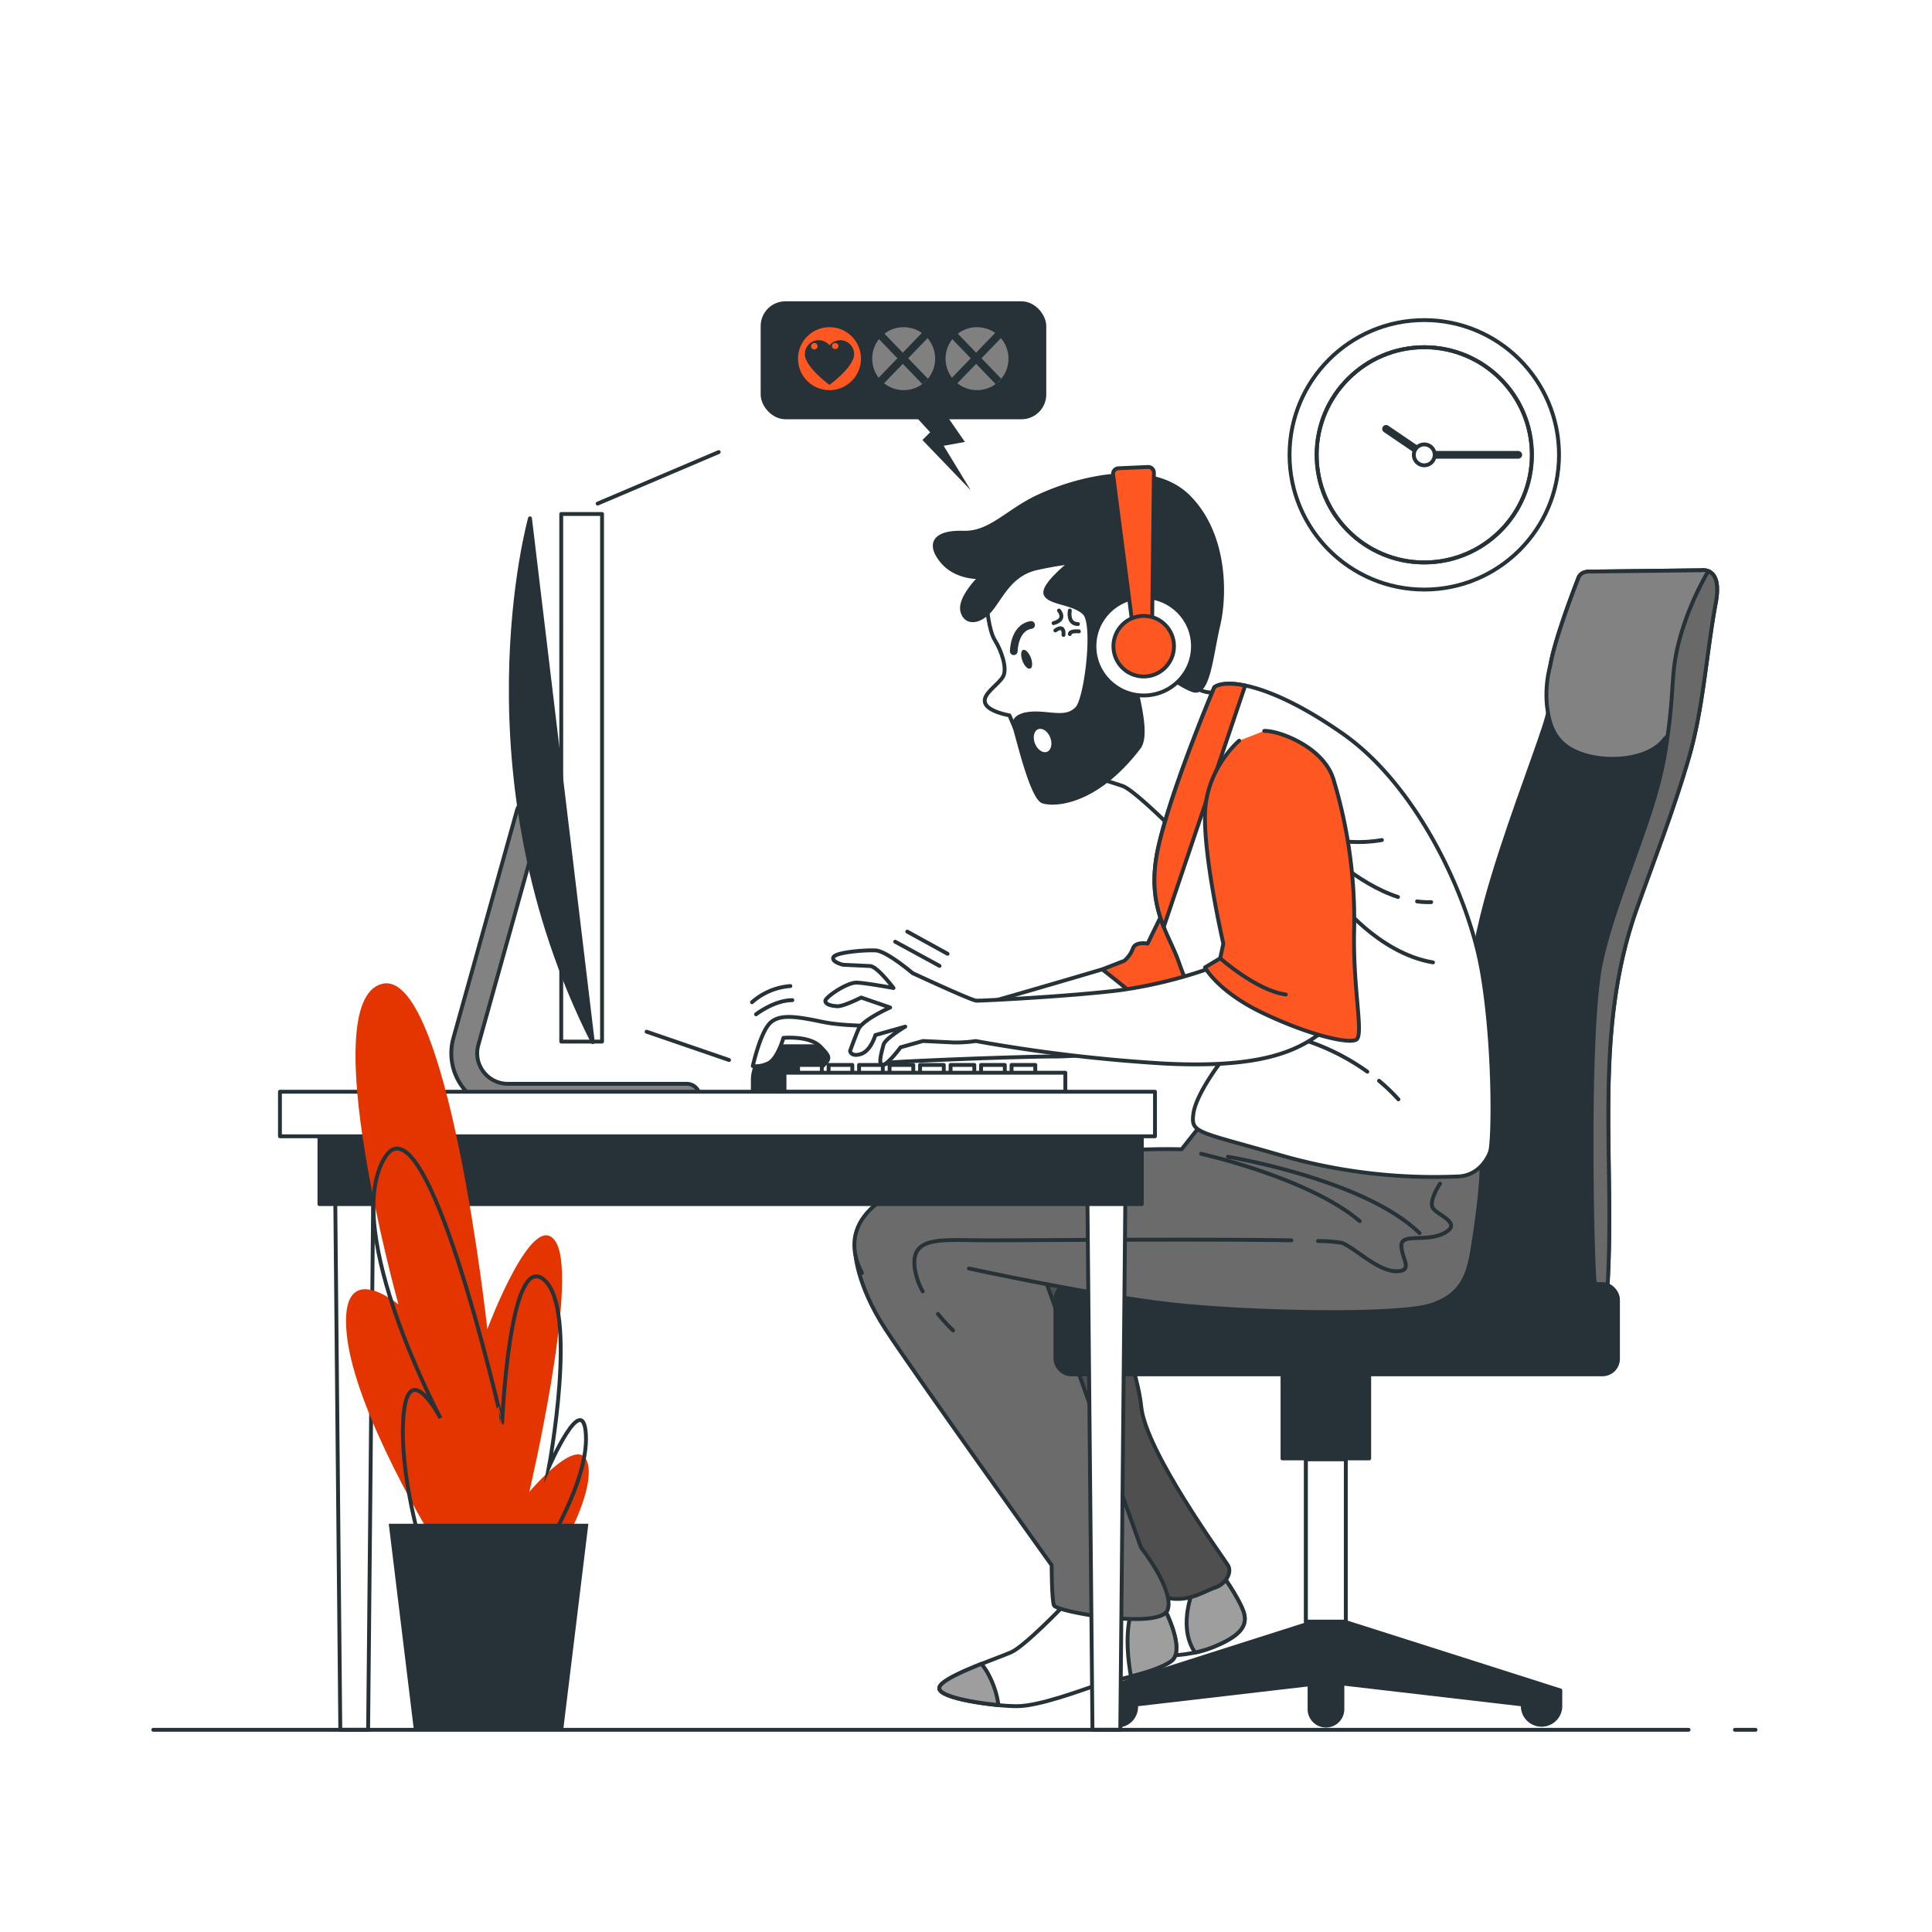 <svg class="animated" id="freepik_stories-online-games-addiction" xmlns="http://www.w3.org/2000/svg"
    viewBox="0 0 500 500" version="1.1" xmlns:xlink="http://www.w3.org/1999/xlink" xmlns:svgjs="http://svgjs.com/svgjs">
    <style>
        svg#freepik_stories-online-games-addiction:not(.animated) .animable {
            opacity: 0;
        }

        svg#freepik_stories-online-games-addiction.animated #freepik--Character--inject-64 {
            animation: 1s 1 forwards cubic-bezier(.36, -0.01, .5, 1.38) slideRight;
            animation-delay: 0s;
        }

        svg#freepik_stories-online-games-addiction.animated #freepik--Device--inject-64 {
            animation: 1s 1 forwards cubic-bezier(.36, -0.01, .5, 1.38) slideLeft;
            animation-delay: 0s;
        }

        @keyframes slideRight {
            0% {
                opacity: 0;
                transform: translateX(30px);
            }

            100% {
                opacity: 1;
                transform: translateX(0);
            }
        }

        @keyframes slideLeft {
            0% {
                opacity: 0;
                transform: translateX(-30px);
            }

            100% {
                opacity: 1;
                transform: translateX(0);
            }
        }
    </style>

    <g id="freepik--Clock--inject-64" class="animable" style="transform-origin: 368.6px 117.71px;">
        <circle cx="368.6" cy="117.71" r="34.87"
            style="fill: none; stroke: rgb(38, 50, 56); stroke-linecap: round; stroke-linejoin: round; transform-origin: 368.6px 117.71px;"
            id="elocvp62ba3tq" class="animable"></circle>
        <circle cx="368.6" cy="117.71" r="27.85"
            style="fill: none; stroke: rgb(38, 50, 56); stroke-linecap: round; stroke-linejoin: round; transform-origin: 368.6px 117.71px;"
            id="elskci6fc7cun" class="animable"></circle>
        <circle cx="368.6" cy="117.71" r="27.85"
            style="fill: none; stroke: rgb(38, 50, 56); stroke-linecap: round; stroke-linejoin: round; transform-origin: 368.6px 117.71px;"
            id="elm97cc47zny" class="animable"></circle>
        <polyline points="358.71 110.99 368.6 117.71 392.92 117.71"
            style="fill: none; stroke: rgb(38, 50, 56); stroke-linecap: round; stroke-linejoin: round; stroke-width: 2px; transform-origin: 375.815px 114.35px;"
            id="elkj34wc3evb" class="animable"></polyline>
        <path d="M371.3,117.71a2.7,2.7,0,1,1-2.7-2.69A2.7,2.7,0,0,1,371.3,117.71Z"
            style="fill: rgb(255, 255, 255); stroke: rgb(38, 50, 56); stroke-linecap: round; stroke-linejoin: round; transform-origin: 368.6px 117.72px;"
            id="elvyst54pfxch" class="animable"></path>
    </g>
    <g id="freepik--Character--inject-64" class="animable animator-active"
        style="transform-origin: 319.511px 262.53px;">
        <path
            d="M315.94,407s4.33,6,5.78,9.82-.72,6.41-6.86,9.06-10.1,2.26-15.51,3-7.93,5.28-15.87,6.79-14.43.38-14.07-2.26,10.46-5.67,15.15-11.33,13.35-15.48,13.35-15.48Z"
            style="fill: rgb(255, 255, 255); stroke: rgb(38, 50, 56); stroke-linecap: round; stroke-linejoin: round; transform-origin: 295.774px 421.473px;"
            id="elj0r0b722fiq" class="animable"></path>
        <path
            d="M315.94,407l-4-.08-2.25,2.42a20.18,20.18,0,0,0-.83,1.91c-1.33,3.44-3.38,10.82.42,16.42a28.81,28.81,0,0,0,5.59-1.79c6.14-2.65,8.3-5.29,6.86-9.06S315.94,407,315.94,407Z"
            style="fill: rgb(158, 158, 158); stroke: rgb(38, 50, 56); stroke-linecap: round; stroke-linejoin: round; transform-origin: 314.63px 417.295px;"
            id="elgs4f2tnaztr" class="animable"></path>
        <path
            d="M284.5,329.59s9.68,22.85,10.85,34.47,21.3,39.12,22.46,41.06-.77,5-3.48,5.8-8.14,5-15.11,1.55-12-17.43-27.5-37.18-29.44-36.8-28.66-46.09,11.23-9.68,20.53-8.52S284.5,329.59,284.5,329.59Z"
            style="fill: rgb(79, 79, 79); stroke: rgb(38, 50, 56); stroke-linecap: round; stroke-linejoin: round; transform-origin: 280.591px 367.013px;"
            id="eljdm2tdzkl3g" class="animable"></path>
        <path
            d="M274.82,416s-9.68,10.07-13.17,11.62-18.59,6.58-18.59,9.3,14.33,4.64,20.14,4.64,17-4.26,20.53-5.42,15.1-3.1,19.36-6.2-2.71-15.49-2.71-15.49Z"
            style="fill: rgb(255, 255, 255); stroke: rgb(38, 50, 56); stroke-linecap: round; stroke-linejoin: round; transform-origin: 273.765px 428.005px;"
            id="elpmzb7cncwoh" class="animable"></path>
        <path
            d="M258.4,441.26a23.64,23.64,0,0,0-2.56-7.87A16.92,16.92,0,0,0,254,430.6c-5.2,2.07-10.9,4.61-10.9,6.28C243.06,439,251.8,440.64,258.4,441.26Z"
            style="fill: rgb(158, 158, 158); stroke: rgb(38, 50, 56); stroke-linecap: round; stroke-linejoin: round; transform-origin: 250.75px 435.93px;"
            id="elmcw323rwqg9" class="animable"></path>
        <path
            d="M293.73,414.81a19.27,19.27,0,0,0-1.48,4.64c-.88,4.85-.26,10.46.44,14.39,4-1,8.19-2.33,10.4-3.94,4.26-3.09-2.71-15.49-2.71-15.49Z"
            style="fill: rgb(158, 158, 158); stroke: rgb(38, 50, 56); stroke-linecap: round; stroke-linejoin: round; transform-origin: 298.143px 424.125px;"
            id="elsqcewrib3v" class="animable"></path>
        <path
            d="M221.36,324.23s.25,8.14,7.75,19.69,43.06,61.15,43.06,61.15,0,8.66.58,10.39,27.71,6.36,29.45,1.16-6.93-16.17-6.93-16.17l-26-72.75s-8.08-16.17-19.63-17.9S221.36,316.73,221.36,324.23Z"
            style="fill: rgb(107, 107, 107); stroke: rgb(38, 50, 56); stroke-linecap: round; stroke-linejoin: round; transform-origin: 261.895px 364.296px;"
            id="elh9kb6tpxdto" class="animable"></path>
        <path
            d="M440.31,147.58l-28.44.34s-2.72-.34-3.4,1.7c0,0-7.15,18-7.49,24.5s1.37,5.45-1.36,13.95-10.55,28.59-15,44.92c-5.95,22-7.49,45.26-7.87,67.92-.06,3.63-2.24,34.92,3.42,34.92,4.7,0,35.29,5.74,35.81-2.61,2.08-33.29-3.93-65.81,7.63-98.19,4.49-12.57,9.64-25.85,13.45-39s4.48-26.82,7-40.28C445.76,146.56,440.31,147.58,440.31,147.58Z"
            style="fill: rgb(38, 50, 56); stroke: rgb(38, 50, 56); stroke-linecap: round; stroke-linejoin: round; transform-origin: 410.338px 242.65px;"
            id="elkaa6wm1ji7h" class="animable"></path>
        <path
            d="M440.31,147.58l-28.44.34s-2.72-.34-3.4,1.7c0,0-5.94,15-7.24,22.54a29.19,29.19,0,0,0-.91,10.17c.64,5.91,2.33,11.19,10.77,13.31,7.32,1.82,16.38.32,19.77-4.51,3.51-2.62,2.85-7.33,5-11.9,3.4-7.15,4.76-18.72,7.49-25.52a20,20,0,0,1,1-2.05C443.94,146.91,440.31,147.58,440.31,147.58Z"
            style="fill: rgb(130, 130, 130); stroke: rgb(38, 50, 56); stroke-linecap: round; stroke-linejoin: round; transform-origin: 422.28px 171.968px;"
            id="elqehites1xtg" class="animable"></path>
        <path
            d="M434.8,165c-2.76,9.94-1.1,12.7-3.87,29.82s-12.7,36.45-16.56,54.12-2.21,80.08-1.66,82.84a24.78,24.78,0,0,1,.24,4.44c1.85-.69,3-1.65,3.06-2.95,2.08-33.29-3.93-65.81,7.63-98.19,4.49-12.57,9.64-25.85,13.45-39s4.47-26.82,7-40.28c1-5.65-.61-7.43-2-8l0,.06A73.66,73.66,0,0,0,434.8,165Z"
            style="fill: rgb(105, 105, 105); stroke: rgb(38, 50, 56); stroke-linecap: round; stroke-linejoin: round; transform-origin: 428.144px 242.01px;"
            id="elujsqsnywz9" class="animable"></path>
        <path
            d="M348.59,419.89l-.31-.24V377.44h6.07V350.76H331.91v26.68H338v42.94l-53.67,17.1v4.25a4.85,4.85,0,0,0,9.7,0v-.61l44.88-5.22v6.43a4.25,4.25,0,1,0,8.5,0v-6.64l46.69,5.43v.61a4.86,4.86,0,0,0,9.71,0v-4.25Z"
            style="fill: rgb(38, 50, 56); stroke: rgb(38, 50, 56); stroke-linecap: round; stroke-linejoin: round; transform-origin: 344.07px 398.67px;"
            id="elu9bkfmer7tg" class="animable"></path>
        <polygon points="348.29 419.65 348.29 377.67 337.97 377.67 337.97 419.67 348.3 419.67 348.29 419.65"
            style="fill: rgb(255, 255, 255); stroke: rgb(38, 50, 56); stroke-linecap: round; stroke-linejoin: round; transform-origin: 343.135px 398.67px;"
            id="elu4whhkgxmgm" class="animable"></polygon>
        <rect x="273.14" y="332.32" width="145.59" height="23.35" rx="4"
            style="fill: rgb(38, 50, 56); stroke: rgb(38, 50, 56); stroke-linecap: round; stroke-linejoin: round; transform-origin: 345.935px 343.995px;"
            id="elqnllx9lienc" class="animable"></rect>
        <path
            d="M279.49,199.89s8.19,2.57,11,3.51,12.17,10.29,12.17,10.29,11.23-28.08,12.17-30.65,1.4-4.22,1.4-4.22a7.73,7.73,0,0,1-8.42-2.34c-4-4.21,1.17-12.63-3.51-19.89s-33.47,8.19-34.17,15.68S272.7,195.67,279.49,199.89Z"
            style="fill: rgb(255, 255, 255); stroke: rgb(38, 50, 56); stroke-linecap: round; stroke-linejoin: round; transform-origin: 293.134px 184.194px;"
            id="el0mi9sc7dqmz" class="animable"></path>
        <path
            d="M255.39,156.83s.47,6.31,2.1,8.89,3.28,7.25,2.11,9.36-5.38,4.45-4.68,6.79,6.32,3.27,6.32,3.27l1.4,3.28s4.45-2.57,8.43-1.4,11.23-.24,12.87-4.45,1.87-19.66.47-30.19S278.32,136.93,269.9,139,254.92,151,255.39,156.83Z"
            style="fill: rgb(255, 255, 255); stroke: rgb(38, 50, 56); stroke-linecap: round; stroke-linejoin: round; transform-origin: 270.086px 163.478px;"
            id="elme32wpdbup" class="animable"></path>
        <path d="M262.36,168.54s.05-6.1,4.49-6.8"
            style="fill: none; stroke: rgb(38, 50, 56); stroke-linecap: round; stroke-linejoin: round; stroke-width: 2px; transform-origin: 264.605px 165.14px;"
            id="el6dq3jczhhmc" class="animable"></path>
        <path d="M266.78,170.21c.51,1.33.44,2.59-.17,2.82s-1.5-.65-2-2-.44-2.59.16-2.83S266.26,168.89,266.78,170.21Z"
            style="fill: rgb(38, 50, 56); transform-origin: 265.697px 170.614px;" id="el6nd4epkimc2" class="animable">
        </path>
        <path d="M274.06,158s2.11,2.33-1.4,3.27"
            style="fill: none; stroke: rgb(38, 50, 56); stroke-linecap: round; stroke-linejoin: round; transform-origin: 273.674px 159.635px;"
            id="elnn951953y8l" class="animable"></path>
        <path d="M276.87,158s-.7,3.5,2.1,3.5"
            style="fill: none; stroke: rgb(38, 50, 56); stroke-linecap: round; stroke-linejoin: round; transform-origin: 277.881px 159.75px;"
            id="elh9k6ju1wkkw" class="animable"></path>
        <path d="M273.12,163.16s2.34-1.87,2.11,1.17"
            style="fill: none; stroke: rgb(38, 50, 56); stroke-linecap: round; stroke-linejoin: round; transform-origin: 274.183px 163.46px;"
            id="el6plojz2j2uw" class="animable"></path>
        <path d="M279.21,163.4s-2.34-.24-2.34.7"
            style="fill: none; stroke: rgb(38, 50, 56); stroke-linecap: round; stroke-linejoin: round; transform-origin: 278.04px 163.736px;"
            id="eloorbpxlxxvd" class="animable"></path>
        <path
            d="M283.05,123.86a63.19,63.19,0,0,0-14.32,4.65c-8,3.71-12.41,9.59-19.43,9.36s-9.36,2.57-5.61,7.25,10.06,4.22,10.06,4.22-5.62,5.38-4.68,8.89,4.91,2.81,7.72-.94,5.15-8.89,11.7-10.29,8.66-1.41,8.66-1.41-7.49,5.85-6.55,8.19,7.25,2.11,10.06,4.92.47,22-1.87,24.57-5.62,1.64-9.6,1.4-7.48.71-6.55,3.75,4.46,18.05,7.27,19,13.65.7,24.85-14c3.15-4.14-2.4-19.5-2.4-22.78s-.28-6.71.51-9.9c.47-1.87,2.12-3.71,4.17-3.73,2.83,0,3.7,2.7,4.22,5,1.17,5.15-2.58,9.6-1.88,10.3s5.39,4.92,9.36,6.32,4.69-8.89,6.56-16.85,1.87-23.4-7.49-33C301.79,122.57,292.09,122.1,283.05,123.86Z"
            style="fill: rgb(38, 50, 56); stroke: rgb(38, 50, 56); stroke-linecap: round; stroke-linejoin: round; transform-origin: 279.096px 165.356px;"
            id="el2cy3a6axoqb" class="animable"></path>
        <path
            d="M271.8,190.87c.63,1.62.25,3.28-.84,3.7s-2.49-.54-3.12-2.16-.25-3.27.85-3.69S271.18,189.26,271.8,190.87Z"
            style="fill: rgb(255, 255, 255); transform-origin: 269.82px 191.645px;" id="els6nkfxmmuwp" class="animable">
        </path>
        <g id="el0x06tgiunxx">
            <circle cx="295.99" cy="167.24" r="12.75"
                style="fill: rgb(255, 255, 255); stroke: rgb(38, 50, 56); stroke-linecap: round; stroke-linejoin: round; transform-origin: 295.99px 167.24px; transform: rotate(-45deg);"
                class="animable"></circle>
        </g>
        <path d="M293.07,161.51l-5-38.68a1.45,1.45,0,0,1,1.39-1.64l7.64-.34a1.48,1.48,0,0,1,1.53,1.48l-.46,38.94Z"
            style="fill: rgb(255, 87, 34); stroke: rgb(38, 50, 56); stroke-linecap: round; stroke-linejoin: round; transform-origin: 293.344px 141.18px;"
            id="elxht8lfsn6z" class="animable"></path>
        <circle cx="295.99" cy="167.24" r="7.84"
            style="fill: rgb(255, 87, 34); stroke: rgb(38, 50, 56); stroke-linecap: round; stroke-linejoin: round; transform-origin: 295.99px 167.24px;"
            id="el7llfan8jlqo" class="animable"></circle>
        <path
            d="M203.49,270.76h8.37a8.67,8.67,0,0,1,8.67,8.67v2.76a0,0,0,0,1,0,0h-25.7a0,0,0,0,1,0,0v-2.76A8.67,8.67,0,0,1,203.49,270.76Z"
            style="fill: rgb(38, 50, 56); stroke: rgb(38, 50, 56); stroke-linecap: round; stroke-linejoin: round; transform-origin: 207.68px 276.475px;"
            id="elhlcsit9siz" class="animable"></path>
        <path
            d="M285.25,250.87s-49.18,14.6-52.67,14.6-13.33.31-19.67-1-11.11-2.22-13.65.32-4.44,11.11-4.44,11.11a7.23,7.23,0,0,0,3.81-.64c2.54-.95,4.12-6.66,4.12-6.66s6.67-.64,9.52,2.22,2.54,3.17.64,5.08-7.62,2.22-8.89,4.44,3.17,1.59,5.08,1.27,7-.64,10.15-2.22A80.14,80.14,0,0,1,230.36,275c1.58-.31,32.68-1.58,42.52-1.58s22.53-2.54,28.87-4.44a27.41,27.41,0,0,0,9.84-5.08S289.38,250.87,285.25,250.87Z"
            style="fill: rgb(255, 255, 255); stroke: rgb(38, 50, 56); stroke-linecap: round; stroke-linejoin: round; transform-origin: 253.205px 266.407px;"
            id="elilfhabk9cuj" class="animable"></path>
        <path d="M195.66,262.5s4.7-3.66,9.4-3.66"
            style="fill: none; stroke: rgb(38, 50, 56); stroke-linecap: round; stroke-linejoin: round; transform-origin: 200.36px 260.67px;"
            id="elys9zwfy6ym" class="animable"></path>
        <path d="M194.62,259.37a16.84,16.84,0,0,1,9.92-4.18"
            style="fill: none; stroke: rgb(38, 50, 56); stroke-linecap: round; stroke-linejoin: round; transform-origin: 199.58px 257.28px;"
            id="elbi2foj9sqsr" class="animable"></path>
        <path
            d="M309.37,218.82,297,244.21s-3.17-.64-3.81,1.27a7.64,7.64,0,0,1-2.22,3.17l-5.71,2.22s5.4,4.12,12.38,10.15,12.05,7,12.05,7,12.7-11.74,14.6-24.75S314.76,213.11,309.37,218.82Z"
            style="fill: rgb(255, 87, 34); stroke: rgb(38, 50, 56); stroke-linecap: round; stroke-linejoin: round; transform-origin: 304.88px 242.855px;"
            id="elhtsg3b63fx" class="animable"></path>
        <path
            d="M223.09,329.43c-4.62-8.66-3.46-21.36,28.87-27.14s53.84-4.85,53.84-4.85l5.81-7.36s70.27,8.17,71.42,9.9-.63,15-1.73,21.94-2.15,12.91-10.81,15.8-47.51,2.1-67.72-.21-52-9.23-52-9.23"
            style="fill: rgb(107, 107, 107); stroke: rgb(38, 50, 56); stroke-linecap: round; stroke-linejoin: round; transform-origin: 302.253px 314.831px;"
            id="eldwn5nya905c" class="animable"></path>
        <path d="M242.74,340.05a44.84,44.84,0,0,0,3.93,4.28"
            style="fill: none; stroke: rgb(38, 50, 56); stroke-linecap: round; stroke-linejoin: round; transform-origin: 244.705px 342.19px;"
            id="elebo7guyt7e6" class="animable"></path>
        <path d="M334.21,321c-23.08-.39-69.1,0-78.21,0-12,0-20-1.33-19.33,6.67a17.33,17.33,0,0,0,2.13,6.54"
            style="fill: none; stroke: rgb(38, 50, 56); stroke-linecap: round; stroke-linejoin: round; transform-origin: 285.42px 327.518px;"
            id="el9wynu0y22t" class="animable"></path>
        <path
            d="M372.67,306.33s-2.67,4-2,6,8,4,3.33,6.67-11.33,0-11.33,3.33S366,329,361.33,329s-10.66-6-14-7.33a35.48,35.48,0,0,0-6.23-.49"
            style="fill: none; stroke: rgb(38, 50, 56); stroke-linecap: round; stroke-linejoin: round; transform-origin: 358.323px 317.665px;"
            id="elm6ldocq3g9" class="animable"></path>
        <path d="M310.84,298.6s27.89,6.2,41.06,17.43"
            style="fill: none; stroke: rgb(38, 50, 56); stroke-linecap: round; stroke-linejoin: round; transform-origin: 331.37px 307.315px;"
            id="elierr27bjhm9" class="animable"></path>
        <path d="M317.81,299.37s35.25,5.81,49.58,19.76"
            style="fill: none; stroke: rgb(38, 50, 56); stroke-linecap: round; stroke-linejoin: round; transform-origin: 342.6px 309.25px;"
            id="elg3iye8tdv95" class="animable"></path>
        <path
            d="M314.26,177.86s-11.43,27-14.6,41.89,2.86,21.89,5.39,29.19,10.79,26,10.79,26-6.34,8.25-7,13.33.95,4.44,22.85,10.78a143.46,143.46,0,0,0,46,5.4c4.44-.32,7-3.81,7.93-6.35s1.27-27.92-2.22-47.28-16.82-47.59-35.86-60.92S317.11,175.64,314.26,177.86Z"
            style="fill: rgb(255, 255, 255); stroke: rgb(38, 50, 56); stroke-linecap: round; stroke-linejoin: round; transform-origin: 342.504px 240.763px;"
            id="el9qqj82t70vn" class="animable"></path>
        <path
            d="M314.26,177.86s-11.43,27-14.6,41.89c-1.91,9-.47,15.1,1.52,20.14l21.07-62.47C318.14,176.57,315.45,176.94,314.26,177.86Z"
            style="fill: rgb(255, 87, 34); stroke: rgb(38, 50, 56); stroke-linecap: round; stroke-linejoin: round; transform-origin: 310.506px 208.416px;"
            id="elcgj7bkdjapm" class="animable"></path>
        <path d="M366.74,233.28a22.27,22.27,0,0,0,3.65.19"
            style="fill: none; stroke: rgb(38, 50, 56); stroke-linecap: round; stroke-linejoin: round; transform-origin: 368.565px 233.38px;"
            id="eldxuxa3u9gla" class="animable"></path>
        <path d="M342,219.29s9,9.31,19.8,12.85"
            style="fill: none; stroke: rgb(38, 50, 56); stroke-linecap: round; stroke-linejoin: round; transform-origin: 351.9px 225.715px;"
            id="elwr50qvrj63" class="animable"></path>
        <path d="M346.28,233s10.4,13.7,24.58,16.07"
            style="fill: none; stroke: rgb(38, 50, 56); stroke-linecap: round; stroke-linejoin: round; transform-origin: 358.57px 241.035px;"
            id="el2ykxim74y8g" class="animable"></path>
        <path d="M338.72,215.51a35.41,35.41,0,0,0,18.91,1.89"
            style="fill: none; stroke: rgb(38, 50, 56); stroke-linecap: round; stroke-linejoin: round; transform-origin: 348.175px 216.716px;"
            id="el4b7rv016wrs" class="animable"></path>
        <path d="M356.9,279.71a49.7,49.7,0,0,1,5,4.8"
            style="fill: none; stroke: rgb(38, 50, 56); stroke-linecap: round; stroke-linejoin: round; transform-origin: 359.4px 282.11px;"
            id="ela4n6go8jmuh" class="animable"></path>
        <path d="M331.16,267.5a58.93,58.93,0,0,1,22.7,9.85"
            style="fill: none; stroke: rgb(38, 50, 56); stroke-linecap: round; stroke-linejoin: round; transform-origin: 342.51px 272.425px;"
            id="elqw95b27hecb" class="animable"></path>
        <path
            d="M315.06,249.88a119.27,119.27,0,0,1-25.4,6.41c-13.1,1.6-35.71,2.74-37,2.68s-16.5-7.14-16.5-7.14-6.71-5.72-9.56-5.86-10.19.47-10.89,1.71,2.45,2,2.45,2l7,.33c1.9.09,6.08,5.69,6.08,5.69s-6.92-1.28-9.46-1.4-8.12,3.74-8.17,4.69,1.53,1.34,3.11,1.42,6.15-2.25,6.15-2.25l7.5,2.58s-7.14,3.16-8.21,5.65S220,272,220,272s.24,1.6,2.82.77,3.73-4.9,3.73-4.9l7.73-2.18s-5.24,3.12-5.63,4.69-1.51,5.14-.24,5.2,4.66-4.54,4.66-4.54l5.8-1.63,7.92.38a34.79,34.79,0,0,0,5.74-.37,411.6,411.6,0,0,0,49.27,5.85c24.41,1.17,33.83-3.15,40.42-8.23s-7.75-17.21-13.14-17.47S315.06,249.88,315.06,249.88Z"
            style="fill: rgb(255, 255, 255); stroke: rgb(38, 50, 56); stroke-linecap: round; stroke-linejoin: round; transform-origin: 278.764px 260.765px;"
            id="elo0k4f8sicn" class="animable"></path>
        <path
            d="M320.7,191.69s-8.28,6.92-8.82,18.33,4.72,34.21,4.72,34.21l-.82,3.78-3.92,2.35s3.2,6.19,15,11.83S349,270.24,351,269.06s-.95-13.38-.54-28.61a125.33,125.33,0,0,0-5.44-39c-2.78-8.39-14.34-12.44-17.84-12.29"
            style="fill: rgb(255, 87, 34); stroke: rgb(38, 50, 56); stroke-linecap: round; stroke-linejoin: round; transform-origin: 331.772px 229.254px;"
            id="elxizow21mur" class="animable"></path>
        <path d="M315.78,248s9.45,8.39,17,9.38"
            style="fill: none; stroke: rgb(38, 50, 56); stroke-linecap: round; stroke-linejoin: round; transform-origin: 324.28px 252.69px;"
            id="elphuu1nhz3r" class="animable"></path>
        <line x1="231.67" y1="243.71" x2="243.15" y2="249.97"
            style="fill: none; stroke: rgb(38, 50, 56); stroke-linecap: round; stroke-linejoin: round; transform-origin: 237.41px 246.84px;"
            id="elkdjwm47crl" class="animable"></line>
        <line x1="234.8" y1="241.1" x2="245.23" y2="246.84"
            style="fill: none; stroke: rgb(38, 50, 56); stroke-linecap: round; stroke-linejoin: round; transform-origin: 240.015px 243.97px;"
            id="el6di4vnfojkg" class="animable"></line>
        <g id="elq0wowptb3ac">
            <rect x="197.36" y="78.48" width="72.91" height="29.52" rx="5.9"
                style="fill: rgb(38, 50, 56); stroke: rgb(38, 50, 56); stroke-miterlimit: 10; transform-origin: 233.815px 93.24px; transform: rotate(180deg);"
                class="animable"></rect>
        </g>
        <circle cx="214.67" cy="92.82" r="8.15" style="fill: rgb(255, 87, 34); transform-origin: 214.67px 92.82px;"
            id="elb23ivr3pfhc" class="animable"></circle>
        <path
            d="M220.54,91.61a3.08,3.08,0,0,0-5.87-1.29,3.08,3.08,0,0,0-5.87,1.29,3,3,0,0,0,.4,1.52c1.32,2.78,5.47,5.84,5.47,5.84s4.15-3.06,5.47-5.84A3.13,3.13,0,0,0,220.54,91.61Z"
            style="fill: rgb(38, 50, 56); stroke: rgb(38, 50, 56); stroke-miterlimit: 10; transform-origin: 214.67px 93.757px;"
            id="ely2y49olua8f" class="animable"></path>
        <path d="M211.55,89.35a.84.84,0,1,1-1-.56A.81.81,0,0,1,211.55,89.35Z"
            style="fill: rgb(255, 87, 34); transform-origin: 210.75px 89.603px;" id="eltwnqv5lx3y9" class="animable">
        </path>
        <g id="el5k1kerxcr29">
            <ellipse cx="216.15" cy="89.55" rx="0.84" ry="0.78"
                style="fill: rgb(255, 87, 34); transform-origin: 216.15px 89.55px; transform: rotate(-13.56deg);"
                class="animable"></ellipse>
        </g>
        <circle cx="252.85" cy="92.82" r="8.15" style="fill: gray; transform-origin: 252.85px 92.82px;"
            id="el00xuriqoxha9" class="animable"></circle>
        <polygon
            points="259.14 87.4 257.7 86.01 252.62 91.28 247.53 86.01 246.09 87.4 251.23 92.72 246.09 98.04 247.53 99.43 252.62 94.16 257.7 99.43 259.14 98.04 254.01 92.72 259.14 87.4"
            style="fill: rgb(38, 50, 56); transform-origin: 252.615px 92.72px;" id="el5iat27n1bkx" class="animable">
        </polygon>
        <circle cx="233.87" cy="92.82" r="8.15" style="fill: gray; transform-origin: 233.87px 92.82px;"
            id="elryzvbxxf4i" class="animable"></circle>
        <polygon
            points="240.16 87.4 238.72 86.01 233.64 91.28 228.56 86.01 227.12 87.4 232.25 92.72 227.12 98.04 228.56 99.43 233.64 94.16 238.72 99.43 240.16 98.04 235.03 92.72 240.16 87.4"
            style="fill: rgb(38, 50, 56); transform-origin: 233.64px 92.72px;" id="elxyeq8r6ptr" class="animable">
        </polygon>
        <polyline
            points="245.22 107.87 249.72 114.37 244.22 115.37 251.22 126.87 238.72 113.87 240.72 111.87 235.22 105.87"
            style="fill: rgb(38, 50, 56); transform-origin: 243.22px 116.37px;" id="elztofbet8k2" class="animable">
        </polyline>
    </g>
    <g id="freepik--Device--inject-64" class="animable" style="transform-origin: 196.254px 202.095px;">
        <path
            d="M131.42,287.19h46.31a3.35,3.35,0,1,0,0-6.7H131.42a7.92,7.92,0,0,1-7.63-10.05l16.43-58.87a3.35,3.35,0,1,0-6.45-1.8l-16.43,58.87a14.61,14.61,0,0,0,14.08,18.55Z"
            style="fill: rgb(130, 130, 130); stroke: rgb(38, 50, 56); stroke-linecap: round; stroke-linejoin: round; transform-origin: 148.939px 247.203px;"
            id="elrugbveqku0i" class="animable"></path>
        <g id="elluu19knbgei">
            <rect x="145.25" y="133.02" width="10.56" height="136.54"
                style="fill: rgb(255, 255, 255); stroke: rgb(38, 50, 56); stroke-linecap: round; stroke-linejoin: round; transform-origin: 150.53px 201.29px; transform: rotate(173.17deg);"
                class="animable"></rect>
        </g>
        <line x1="154.67" y1="130.33" x2="186" y2="117"
            style="fill: none; stroke: rgb(38, 50, 56); stroke-linecap: round; stroke-linejoin: round; transform-origin: 170.335px 123.665px;"
            id="elah9agtwynbj" class="animable"></line>
        <line x1="167.33" y1="267" x2="188.67" y2="274.33"
            style="fill: none; stroke: rgb(38, 50, 56); stroke-linecap: round; stroke-linejoin: round; transform-origin: 178px 270.665px;"
            id="el2p6jlsvuin9" class="animable"></line>
        <path d="M137.16,134.14s-18.62,66.46,16.26,135.57Z"
            style="fill: rgb(38, 50, 56); stroke: rgb(38, 50, 56); stroke-linecap: round; stroke-linejoin: round; transform-origin: 142.808px 201.925px;"
            id="el1hwy2o823wv" class="animable"></path>
        <rect x="206.54" y="275.6" width="6.14" height="2.63"
            style="fill: rgb(255, 255, 255); stroke: rgb(38, 50, 56); stroke-linecap: round; stroke-linejoin: round; transform-origin: 209.61px 276.915px;"
            id="elfo47ofrzmdq" class="animable"></rect>
        <rect x="214.44" y="275.6" width="6.14" height="2.63"
            style="fill: rgb(255, 255, 255); stroke: rgb(38, 50, 56); stroke-linecap: round; stroke-linejoin: round; transform-origin: 217.51px 276.915px;"
            id="elqfuwxg4gfeb" class="animable"></rect>
        <rect x="222.33" y="275.6" width="6.14" height="2.63"
            style="fill: rgb(255, 255, 255); stroke: rgb(38, 50, 56); stroke-linecap: round; stroke-linejoin: round; transform-origin: 225.4px 276.915px;"
            id="elu0oauw6x0t" class="animable"></rect>
        <rect x="230.22" y="275.6" width="6.14" height="2.63"
            style="fill: rgb(255, 255, 255); stroke: rgb(38, 50, 56); stroke-linecap: round; stroke-linejoin: round; transform-origin: 233.29px 276.915px;"
            id="elx2jy62jq53" class="animable"></rect>
        <rect x="238.11" y="275.6" width="6.14" height="2.63"
            style="fill: rgb(255, 255, 255); stroke: rgb(38, 50, 56); stroke-linecap: round; stroke-linejoin: round; transform-origin: 241.18px 276.915px;"
            id="elziyn8xdc27" class="animable"></rect>
        <rect x="246.01" y="275.6" width="6.14" height="2.63"
            style="fill: rgb(255, 255, 255); stroke: rgb(38, 50, 56); stroke-linecap: round; stroke-linejoin: round; transform-origin: 249.08px 276.915px;"
            id="el799j4jogl0s" class="animable"></rect>
        <rect x="253.9" y="275.6" width="6.14" height="2.63"
            style="fill: rgb(255, 255, 255); stroke: rgb(38, 50, 56); stroke-linecap: round; stroke-linejoin: round; transform-origin: 256.97px 276.915px;"
            id="elt7nhtww25u" class="animable"></rect>
        <rect x="261.79" y="275.6" width="6.14" height="2.63"
            style="fill: rgb(255, 255, 255); stroke: rgb(38, 50, 56); stroke-linecap: round; stroke-linejoin: round; transform-origin: 264.86px 276.915px;"
            id="elrme1z0lfeq9" class="animable"></rect>
        <rect x="203.03" y="277.62" width="72.68" height="4.99"
            style="fill: rgb(255, 255, 255); stroke: rgb(38, 50, 56); stroke-linecap: round; stroke-linejoin: round; transform-origin: 239.37px 280.115px;"
            id="elbwr9sux5r79" class="animable"></rect>
    </g>
    <g id="freepik--Table--inject-64" class="animable" style="transform-origin: 185.68px 365.105px;">
        <polygon points="95.27 447.67 88.07 447.67 86.67 300.33 96.67 300.33 95.27 447.67"
            style="fill: rgb(255, 255, 255); stroke: rgb(38, 50, 56); stroke-linecap: round; stroke-linejoin: round; transform-origin: 91.67px 374px;"
            id="el3w6gm2seigc" class="animable"></polygon>
        <polygon points="289.93 447.67 282.73 447.67 281.33 300.33 291.33 300.33 289.93 447.67"
            style="fill: rgb(255, 255, 255); stroke: rgb(38, 50, 56); stroke-linecap: round; stroke-linejoin: round; transform-origin: 286.33px 374px;"
            id="ellwxynqtb89g" class="animable"></polygon>
        <rect x="82.67" y="286.86" width="212.83" height="24.76"
            style="fill: rgb(38, 50, 56); stroke: rgb(38, 50, 56); stroke-linecap: round; stroke-linejoin: round; transform-origin: 189.085px 299.24px;"
            id="elhzfbxa7xuxl" class="animable"></rect>
        <rect x="82.89" y="293.19" width="212.25" height="7.3"
            style="fill: rgb(38, 50, 56); transform-origin: 189.015px 296.84px;" id="elp0ay2ezdg78" class="animable">
        </rect>
        <rect x="72.45" y="282.54" width="226.46" height="11.53"
            style="fill: rgb(255, 255, 255); stroke: rgb(38, 50, 56); stroke-linecap: round; stroke-linejoin: round; transform-origin: 185.68px 288.305px;"
            id="eldqlviov2pqp" class="animable"></rect>
    </g>
    <g id="freepik--Plants--inject-64" class="animable" style="transform-origin: 120.962px 350.885px;">
        <path
            d="M112.73,399.46s-21-33.81-23-54.22,13.39-7.65,13.39-7.65-21.69-77.81-4.47-82.91S126.12,344,126.12,344s12.12-32.53,17.86-22.33-7,64.42-7,64.42,14-16.58,15.31-6.38-13.39,31.89-13.39,31.89"
            style="fill: rgb(228,53,0); transform-origin: 120.962px 333.04px;" id="elo98mxpr3ave" class="animable">
        </path>
        <polygon points="152.27 394.35 100.61 394.35 107.06 447.29 145.81 447.29 152.27 394.35"
            style="fill: rgb(38, 50, 56); transform-origin: 126.44px 420.82px;" id="elqj5fuypgexj" class="animable">
        </polygon>
        <path
            d="M140.79,401.37s11.48-17.86,10.84-30-9.57,8.29-9.57,8.29,7.66-40.82-1.27-48.47-10.84,37-10.84,37S110.17,280.83,99.33,300s14.67,67,14.67,67-8.29-15.95-9.57-.64S109.54,402,109.54,402"
            style="fill: none; stroke: rgb(38, 50, 56); stroke-miterlimit: 10; transform-origin: 124.151px 349.625px;"
            id="elhoeg4q8vcwv" class="animable"></path>
    </g>
    <g id="freepik--Floor--inject-64" class="animable" style="transform-origin: 247px 447.67px;">
        <line x1="449" y1="447.67" x2="454.33" y2="447.67"
            style="fill: none; stroke: rgb(38, 50, 56); stroke-linecap: round; stroke-linejoin: round; transform-origin: 451.665px 447.67px;"
            id="elqghhdfkkx7j" class="animable"></line>
        <line x1="39.67" y1="447.67" x2="437" y2="447.67"
            style="fill: none; stroke: rgb(38, 50, 56); stroke-linecap: round; stroke-linejoin: round; transform-origin: 238.335px 447.67px;"
            id="el2pw0g9zazx" class="animable"></line>
    </g>
    <defs>
        <filter id="active" height="200%">
            <feMorphology in="SourceAlpha" result="DILATED" operator="dilate" radius="2"></feMorphology>
            <feFlood flood-color="#32DFEC" flood-opacity="1" result="PINK"></feFlood>
            <feComposite in="PINK" in2="DILATED" operator="in" result="OUTLINE"></feComposite>
            <feMerge>
                <feMergeNode in="OUTLINE"></feMergeNode>
                <feMergeNode in="SourceGraphic"></feMergeNode>
            </feMerge>
        </filter>
        <filter id="hover" height="200%">
            <feMorphology in="SourceAlpha" result="DILATED" operator="dilate" radius="2"></feMorphology>
            <feFlood flood-color="#ff0000" flood-opacity="0.5" result="PINK"></feFlood>
            <feComposite in="PINK" in2="DILATED" operator="in" result="OUTLINE"></feComposite>
            <feMerge>
                <feMergeNode in="OUTLINE"></feMergeNode>
                <feMergeNode in="SourceGraphic"></feMergeNode>
            </feMerge>
            <feColorMatrix type="matrix"
                values="0   0   0   0   0                0   1   0   0   0                0   0   0   0   0                0   0   0   1   0 ">
            </feColorMatrix>
        </filter>
    </defs>
</svg>